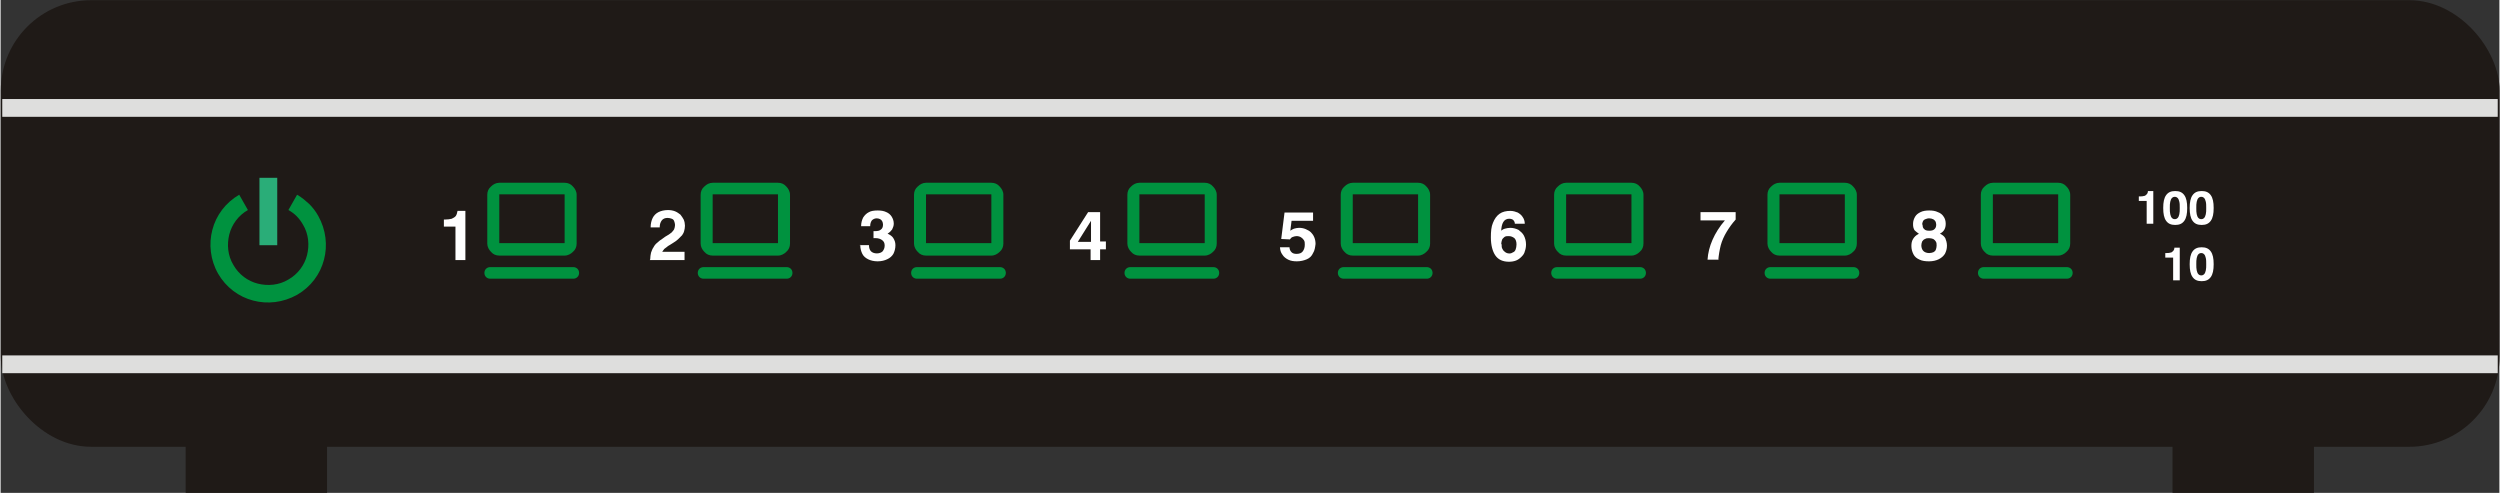 <?xml version="1.0" encoding="UTF-8"?>
<!DOCTYPE svg PUBLIC "-//W3C//DTD SVG 1.1//EN" "http://www.w3.org/Graphics/SVG/1.1/DTD/svg11.dtd">
<!-- Creator: CorelDRAW -->
<svg xmlns="http://www.w3.org/2000/svg" xmlns:xlink="http://www.w3.org/1999/xlink" xmlns:svg="http://www.w3.org/2000/svg" xmlns:dc="http://purl.org/dc/elements/1.1/" xmlns:cc="http://web.resource.org/cc/" xmlns:rdf="http://www.w3.org/1999/02/22-rdf-syntax-ns#" xml:space="preserve" width="5.909in" height="1.165in" style="shape-rendering:geometricPrecision; text-rendering:geometricPrecision; image-rendering:optimizeQuality; fill-rule:evenodd; clip-rule:evenodd" viewBox="0 0 6.043 1.192">
 <rect x="0" y="0" width="6.043" height="1.192" fill="#333333" stroke="none"/>
 <defs>
  <style type="text/css">
   <![CDATA[
    .str0 {stroke:#1F1A17;stroke-width:0.007}
    .str1 {stroke:#DEDEDD;stroke-width:0.043}
    .fil2 {fill:none}
    .fil5 {fill:#00923F}
    .fil0 {fill:#1F1A17}
    .fil3 {fill:#00923F;fill-rule:nonzero}
    .fil4 {fill:#2AAD78;fill-rule:nonzero}
    .fil1 {fill:white;fill-rule:nonzero}
   ]]>
  </style>
 </defs>
 <g id="Layer_x0020_1">
  <rect class="fil0 str0" x="0.004" y="0.004" width="6.036" height="1.073" rx="0.215" ry="0.215"/>
  <path class="fil1" d="M1.1 0.629l0.024 0 0 -0.119 -0.019 0c-0.001,0.005 -0.002,0.009 -0.004,0.012 -0.002,0.003 -0.006,0.005 -0.01,0.007 -0.004,0.001 -0.01,0.002 -0.017,0.002l-0.002 0 0 0.017 0.028 0 0 0.081z"/>
  <path id="1" class="fil1" d="M1.57 0.629l0.084 0 0 -0.02 -0.054 0c0.001,-0.002 0.003,-0.004 0.005,-0.007 0.002,-0.002 0.006,-0.004 0.009,-0.007 0.004,-0.002 0.008,-0.005 0.013,-0.008 0.005,-0.003 0.009,-0.006 0.012,-0.009 0.003,-0.003 0.006,-0.006 0.009,-0.009 0.002,-0.003 0.004,-0.006 0.005,-0.01 0.001,-0.004 0.002,-0.008 0.002,-0.013 -2.81846e-005,-0.005 -0.001,-0.01 -0.003,-0.015 -0.002,-0.004 -0.005,-0.008 -0.008,-0.012 -0.004,-0.003 -0.008,-0.006 -0.013,-0.008 -0.005,-0.002 -0.011,-0.003 -0.017,-0.003 -0.009,2.81846e-005 -0.017,0.002 -0.023,0.005 -0.006,0.003 -0.011,0.008 -0.014,0.014 -0.003,0.006 -0.005,0.014 -0.005,0.023l0.022 0 0 -0.001c5.63693e-005,-0.007 0.002,-0.012 0.005,-0.016 0.003,-0.004 0.008,-0.006 0.014,-0.006 0.004,0 0.007,0.001 0.01,0.002 0.003,0.001 0.005,0.003 0.006,0.006 0.001,0.003 0.002,0.006 0.002,0.009 -2.81846e-005,0.004 -0.001,0.007 -0.002,0.01 -0.001,0.003 -0.004,0.005 -0.006,0.008 -0.003,0.002 -0.006,0.005 -0.01,0.007 -0.004,0.002 -0.008,0.005 -0.012,0.008 -0.005,0.003 -0.01,0.007 -0.013,0.01 -0.004,0.003 -0.007,0.007 -0.009,0.011 -0.003,0.004 -0.004,0.008 -0.006,0.013 -0.001,0.005 -0.002,0.01 -0.002,0.016z"/>
  <path id="12" class="fil1" d="M2.079 0.592l0 0.001c2.81846e-005,0.008 0.002,0.015 0.005,0.021 0.003,0.006 0.008,0.01 0.014,0.013 0.006,0.003 0.014,0.005 0.023,0.005 0.009,-5.63693e-005 0.017,-0.002 0.023,-0.005 0.007,-0.003 0.012,-0.008 0.015,-0.013 0.003,-0.006 0.005,-0.013 0.005,-0.021 0,-0.007 -0.002,-0.012 -0.005,-0.017 -0.003,-0.005 -0.008,-0.008 -0.014,-0.011 0.005,-0.003 0.008,-0.006 0.011,-0.01 0.002,-0.004 0.004,-0.009 0.004,-0.014 -2.81846e-005,-0.007 -0.002,-0.012 -0.005,-0.017 -0.003,-0.005 -0.008,-0.009 -0.013,-0.011 -0.006,-0.003 -0.013,-0.004 -0.021,-0.004 -0.008,0 -0.016,0.001 -0.021,0.004 -0.006,0.003 -0.01,0.007 -0.014,0.013 -0.003,0.006 -0.005,0.013 -0.005,0.021l0.022 0 0 -0.001c2.81846e-005,-0.006 0.002,-0.01 0.004,-0.013 0.003,-0.003 0.007,-0.005 0.012,-0.005 0.003,0 0.006,0.001 0.008,0.002 0.002,0.001 0.004,0.003 0.005,0.005 0.001,0.002 0.002,0.005 0.002,0.008 2.81846e-005,0.006 -0.002,0.01 -0.005,0.012 -0.003,0.003 -0.008,0.004 -0.015,0.004l-0.003 0 0 0.017c0.001,0 0.001,-2.81846e-005 0.002,-8.45539e-005 0.001,-5.63693e-005 0.001,-8.45539e-005 0.002,-8.45539e-005 0.008,0 0.013,0.002 0.017,0.005 0.004,0.003 0.006,0.007 0.006,0.013 -3.2211e-005,0.006 -0.002,0.01 -0.005,0.014 -0.003,0.003 -0.008,0.005 -0.014,0.005 -0.006,0 -0.011,-0.002 -0.014,-0.005 -0.003,-0.003 -0.005,-0.008 -0.005,-0.015l-0.023 0z"/>
  <path id="123" class="fil1" d="M2.636 0.629l0.023 0 0 -0.026 0.014 0 0 -0.019 -0.014 0 0 -0.071 -0.029 0 -0.044 0.069 0 0.021 0.05 0 0 0.026zm0.001 -0.044l-0.032 0 0.032 -0.051 0 0.051z"/>
  <path id="1234" class="fil1" d="M3.094 0.597c0,0.007 0.002,0.014 0.006,0.019 0.003,0.005 0.008,0.009 0.014,0.012 0.006,0.003 0.013,0.004 0.021,0.004 0.009,-5.63693e-005 0.017,-0.002 0.024,-0.005 0.007,-0.003 0.012,-0.008 0.015,-0.015 0.004,-0.006 0.005,-0.014 0.006,-0.022 -2.81846e-005,-0.006 -0.001,-0.011 -0.003,-0.016 -0.002,-0.005 -0.005,-0.009 -0.008,-0.012 -0.003,-0.003 -0.008,-0.006 -0.013,-0.008 -0.005,-0.002 -0.01,-0.003 -0.016,-0.003 -0.004,0 -0.008,0.001 -0.012,0.002 -0.003,0.001 -0.006,0.003 -0.009,0.005l0.003 -0.024 0.052 0 0 -0.02 -0.069 0 -0.008 0.064 0.021 0.001c0.002,-0.003 0.004,-0.005 0.007,-0.006 0.003,-0.001 0.006,-0.002 0.009,-0.002 0.004,2.81846e-005 0.008,0.001 0.011,0.003 0.003,0.002 0.005,0.004 0.007,0.007 0.002,0.003 0.002,0.007 0.002,0.011 -3.2211e-005,0.007 -0.002,0.012 -0.005,0.016 -0.003,0.004 -0.008,0.006 -0.015,0.006 -0.005,-2.81846e-005 -0.009,-0.001 -0.012,-0.004 -0.003,-0.003 -0.005,-0.007 -0.005,-0.012l-0.023 0z"/>
  <path id="12345" class="fil1" d="M3.629 0.56c0,-0.01 0.002,-0.018 0.005,-0.023 0.003,-0.005 0.008,-0.008 0.014,-0.008 0.004,0 0.008,0.001 0.01,0.003 0.002,0.002 0.004,0.005 0.004,0.009l0.024 0c-0,-0.006 -0.002,-0.012 -0.005,-0.016 -0.003,-0.005 -0.007,-0.008 -0.012,-0.011 -0.005,-0.002 -0.011,-0.004 -0.018,-0.004 -0.01,2.81846e-005 -0.019,0.002 -0.026,0.007 -0.007,0.005 -0.012,0.012 -0.016,0.022 -0.004,0.009 -0.005,0.021 -0.005,0.035 2.81846e-005,0.019 0.004,0.034 0.011,0.044 0.007,0.01 0.018,0.015 0.033,0.015 0.006,-2.81846e-005 0.012,-0.001 0.017,-0.003 0.005,-0.002 0.009,-0.005 0.013,-0.009 0.004,-0.004 0.007,-0.008 0.008,-0.013 0.002,-0.005 0.003,-0.011 0.003,-0.017 -2.81846e-005,-0.008 -0.002,-0.015 -0.005,-0.021 -0.003,-0.006 -0.008,-0.01 -0.013,-0.014 -0.006,-0.003 -0.013,-0.005 -0.02,-0.005 -0.005,0 -0.009,0.001 -0.013,0.002 -0.004,0.001 -0.007,0.003 -0.01,0.006zm0 0.031c0,-0.004 0.001,-0.008 0.002,-0.011 0.001,-0.003 0.004,-0.005 0.006,-0.007 0.003,-0.002 0.006,-0.002 0.01,-0.002 0.006,2.81846e-005 0.01,0.002 0.014,0.005 0.003,0.003 0.005,0.008 0.005,0.015 0,0.005 -0.001,0.009 -0.002,0.012 -0.001,0.003 -0.003,0.006 -0.006,0.007 -0.003,0.002 -0.006,0.003 -0.009,0.003 -0.004,-2.81846e-005 -0.007,-0.001 -0.01,-0.003 -0.003,-0.002 -0.005,-0.004 -0.007,-0.008 -0.002,-0.003 -0.002,-0.007 -0.002,-0.012z"/>
  <path id="123456" class="fil1" d="M4.154 0.629c0.001,-0.012 0.003,-0.024 0.006,-0.036 0.003,-0.011 0.008,-0.022 0.014,-0.032 0.006,-0.01 0.013,-0.02 0.022,-0.03l0 -0.018 -0.085 0 0 0.02 0.059 0c-0.013,0.015 -0.023,0.031 -0.03,0.047 -0.007,0.016 -0.011,0.032 -0.012,0.048l0.025 0z"/>
  <path id="1234567" class="fil1" d="M4.638 0.566c-0.006,0.003 -0.01,0.007 -0.013,0.012 -0.003,0.005 -0.004,0.01 -0.004,0.017 2.81846e-005,0.008 0.002,0.014 0.005,0.02 0.003,0.006 0.008,0.01 0.015,0.013 0.006,0.003 0.014,0.004 0.023,0.004 0.009,-2.81846e-005 0.017,-0.002 0.023,-0.005 0.006,-0.003 0.011,-0.007 0.015,-0.013 0.003,-0.006 0.005,-0.012 0.005,-0.02 -2.81846e-005,-0.007 -0.002,-0.013 -0.004,-0.018 -0.003,-0.005 -0.007,-0.008 -0.013,-0.011 0.01,-0.005 0.014,-0.013 0.014,-0.024 -2.81846e-005,-0.007 -0.002,-0.013 -0.005,-0.017 -0.003,-0.005 -0.008,-0.009 -0.014,-0.011 -0.006,-0.003 -0.013,-0.004 -0.021,-0.004 -0.008,2.81846e-005 -0.015,0.001 -0.021,0.004 -0.006,0.003 -0.01,0.006 -0.013,0.011 -0.003,0.005 -0.005,0.011 -0.005,0.017 0,0.004 0,0.007 0.001,0.01 0.001,0.003 0.002,0.006 0.005,0.008 0.002,0.002 0.005,0.004 0.008,0.006zm0.009 -0.023c0,-0.003 0.001,-0.005 0.002,-0.008 0.001,-0.002 0.003,-0.004 0.006,-0.005 0.003,-0.001 0.005,-0.002 0.009,-0.002 0.004,0 0.007,0.001 0.009,0.002 0.003,0.001 0.004,0.003 0.006,0.005 0.001,0.002 0.002,0.005 0.002,0.008 -2.81846e-005,0.005 -0.001,0.008 -0.004,0.011 -0.003,0.003 -0.007,0.004 -0.013,0.004 -0.005,-2.81846e-005 -0.01,-0.001 -0.012,-0.004 -0.003,-0.002 -0.004,-0.006 -0.004,-0.011zm-0.002 0.051c2.81846e-005,-0.004 0.001,-0.007 0.002,-0.01 0.002,-0.003 0.004,-0.005 0.007,-0.006 0.003,-0.002 0.006,-0.002 0.01,-0.002 0.004,2.81846e-005 0.007,0.001 0.01,0.002 0.003,0.002 0.005,0.004 0.006,0.006 0.002,0.003 0.002,0.006 0.002,0.01 0,0.004 -0.001,0.007 -0.002,0.01 -0.001,0.003 -0.004,0.005 -0.006,0.006 -0.003,0.001 -0.006,0.002 -0.01,0.002 -0.006,-2.81846e-005 -0.011,-0.002 -0.014,-0.005 -0.003,-0.003 -0.005,-0.008 -0.005,-0.014z"/>
  <path class="fil1" d="M5.19 0.541l0.016 0 0 -0.079 -0.013 0c-0,0.003 -0.001,0.006 -0.003,0.008 -0.002,0.002 -0.004,0.004 -0.007,0.004 -0.003,0.001 -0.007,0.001 -0.011,0.001l-0.001 0 0 0.011 0.019 0 0 0.054z"/>
  <path id="1" class="fil1" d="M5.23 0.503c0,0.014 0.002,0.024 0.007,0.031 0.005,0.007 0.012,0.01 0.022,0.01 0.01,0 0.017,-0.003 0.022,-0.01 0.005,-0.007 0.007,-0.017 0.007,-0.031 0,-0.014 -0.002,-0.024 -0.007,-0.031 -0.005,-0.007 -0.012,-0.01 -0.022,-0.01 -0.01,0 -0.017,0.003 -0.022,0.01 -0.005,0.007 -0.007,0.017 -0.007,0.031zm0.016 0c-2.01319e-005,-0.006 0,-0.011 0.001,-0.015 0.001,-0.004 0.002,-0.007 0.004,-0.009 0.002,-0.002 0.004,-0.003 0.007,-0.003 0.003,0 0.005,0.001 0.007,0.003 0.002,0.002 0.003,0.005 0.004,0.009 0.001,0.004 0.001,0.009 0.001,0.015 2.01319e-005,0.006 -0,0.011 -0.001,0.015 -0.001,0.004 -0.002,0.007 -0.004,0.009 -0.002,0.002 -0.004,0.003 -0.007,0.003 -0.003,0 -0.005,-0.001 -0.007,-0.003 -0.002,-0.002 -0.003,-0.005 -0.004,-0.009 -0.001,-0.004 -0.001,-0.009 -0.001,-0.015z"/>
  <path id="12" class="fil1" d="M5.294 0.503c0,0.014 0.002,0.024 0.007,0.031 0.005,0.007 0.012,0.01 0.022,0.01 0.01,0 0.017,-0.003 0.022,-0.01 0.005,-0.007 0.007,-0.017 0.007,-0.031 0,-0.014 -0.002,-0.024 -0.007,-0.031 -0.005,-0.007 -0.012,-0.01 -0.022,-0.01 -0.01,0 -0.017,0.003 -0.022,0.01 -0.005,0.007 -0.007,0.017 -0.007,0.031zm0.016 0c-2.01319e-005,-0.006 0,-0.011 0.001,-0.015 0.001,-0.004 0.002,-0.007 0.004,-0.009 0.002,-0.002 0.004,-0.003 0.007,-0.003 0.003,0 0.005,0.001 0.007,0.003 0.002,0.002 0.003,0.005 0.004,0.009 0.001,0.004 0.001,0.009 0.001,0.015 2.01319e-005,0.006 -0,0.011 -0.001,0.015 -0.001,0.004 -0.002,0.007 -0.004,0.009 -0.002,0.002 -0.004,0.003 -0.007,0.003 -0.003,0 -0.005,-0.001 -0.007,-0.003 -0.002,-0.002 -0.003,-0.005 -0.004,-0.009 -0.001,-0.004 -0.001,-0.009 -0.001,-0.015z"/>
  <path id="123" class="fil1" d="M5.254 0.678l0.016 0 0 -0.079 -0.013 0c-0,0.003 -0.001,0.006 -0.003,0.008 -0.002,0.002 -0.004,0.004 -0.007,0.004 -0.003,0.001 -0.007,0.001 -0.011,0.001l-0.001 0 0 0.011 0.019 0 0 0.054z"/>
  <path id="1234" class="fil1" d="M5.294 0.639c0,0.014 0.002,0.024 0.007,0.031 0.005,0.007 0.012,0.01 0.022,0.01 0.01,0 0.017,-0.003 0.022,-0.01 0.005,-0.007 0.007,-0.017 0.007,-0.031 0,-0.014 -0.002,-0.024 -0.007,-0.031 -0.005,-0.007 -0.012,-0.01 -0.022,-0.01 -0.01,0 -0.017,0.003 -0.022,0.01 -0.005,0.007 -0.007,0.017 -0.007,0.031zm0.016 0c-2.01319e-005,-0.006 0,-0.011 0.001,-0.015 0.001,-0.004 0.002,-0.007 0.004,-0.009 0.002,-0.002 0.004,-0.003 0.007,-0.003 0.003,0 0.005,0.001 0.007,0.003 0.002,0.002 0.003,0.005 0.004,0.009 0.001,0.004 0.001,0.009 0.001,0.015 2.01319e-005,0.006 -0,0.011 -0.001,0.015 -0.001,0.004 -0.002,0.007 -0.004,0.009 -0.002,0.002 -0.004,0.003 -0.007,0.003 -0.003,0 -0.005,-0.001 -0.007,-0.003 -0.002,-0.002 -0.003,-0.005 -0.004,-0.009 -0.001,-0.004 -0.001,-0.009 -0.001,-0.015z"/>
  <line class="fil2 str1" x1="0.004" y1="0.261" x2="6.039" y2="0.261"/>
  <line class="fil2 str1" x1="0.004" y1="0.881" x2="6.039" y2="0.881"/>
  <g id="_75458768">
   <path id="_75455216" class="fil2" d="M0.707 0.49c0.018,0.01 0.033,0.025 0.043,0.043 0.033,0.057 0.013,0.129 -0.043,0.162 -0.057,0.033 -0.129,0.013 -0.162,-0.043 -0.033,-0.057 -0.013,-0.129 0.043,-0.162"/>
   <path id="_75462344" class="fil3" d="M0.717 0.471c0.011,0.006 0.02,0.014 0.029,0.022l4.02638e-005 -4.02638e-005c0.008,0.008 0.016,0.018 0.022,0.029l3.62374e-005 -2.01319e-005c0.019,0.034 0.023,0.072 0.014,0.106 -0.009,0.035 -0.032,0.066 -0.065,0.085l-8.05276e-006 4.02638e-006c-0.034,0.019 -0.072,0.023 -0.106,0.014 -0.035,-0.009 -0.066,-0.032 -0.085,-0.065 -0.019,-0.033 -0.023,-0.072 -0.014,-0.106 0.009,-0.035 0.032,-0.066 0.065,-0.085l0.021 0.037c-0.023,0.013 -0.039,0.035 -0.045,0.059 -0.006,0.024 -0.004,0.051 0.01,0.074 0.013,0.023 0.035,0.039 0.059,0.045 0.024,0.006 0.051,0.004 0.074,-0.01l8.05276e-006 -4.02638e-006c0.023,-0.013 0.039,-0.035 0.045,-0.059 0.006,-0.024 0.004,-0.051 -0.01,-0.074l-4.83165e-005 -0c-0.004,-0.007 -0.009,-0.014 -0.015,-0.02l0 -8.05276e-005c-0.006,-0.006 -0.013,-0.011 -0.02,-0.015l0.021 -0.037z"/>
   <polygon id="_75457160" class="fil4" points="0.669,0.43 0.669,0.593 0.626,0.593 0.626,0.43 "/>
  </g>
  <path class="fil3" d="M1.184 0.674c-0.008,0 -0.014,-0.006 -0.014,-0.014 0,-0.008 0.006,-0.014 0.014,-0.014l0.201 0c0.008,0 0.014,0.006 0.014,0.014 0,0.008 -0.006,0.014 -0.014,0.014l-0.201 0zm0.022 -0.232l0.158 0c0.008,0 0.015,0.003 0.02,0.009l5.23429e-005 5.23429e-005c0.005,0.005 0.009,0.012 0.009,0.02l0 0.118c0,0.008 -0.003,0.015 -0.009,0.02l-5.23429e-005 5.23429e-005c-0.005,0.005 -0.012,0.009 -0.02,0.009l-0.158 0c-0.008,0 -0.015,-0.003 -0.02,-0.009l-5.23429e-005 -5.23429e-005c-0.005,-0.005 -0.009,-0.012 -0.009,-0.02l0 -0.118c0,-0.008 0.003,-0.015 0.009,-0.02l5.23429e-005 -5.23429e-005c0.005,-0.005 0.012,-0.009 0.02,-0.009zm0.158 0.028l-0.158 0c-0,0 -0,6.03957e-005 -0,0 -0,0 -0,0 -0,0l0 0.118c0,0 6.4422e-005,0 0,0 0,9.66331e-005 0,0 0,0l0.158 0c0,0 0,-6.03957e-005 0,-0 0,-0 0,-0 0,-0l0 -0.118c0,-0 -6.84484e-005,-0 -0,-0 -0,-9.66331e-005 -0,-0 -0,-0z"/>
  <g id="_161636880">
   <path id="_75453920" class="fil5" d="M1.7 0.674c-0.008,0 -0.014,-0.006 -0.014,-0.014 0,-0.008 0.006,-0.014 0.014,-0.014 0.067,0 0.134,0 0.201,0 0.008,0 0.014,0.006 0.014,0.014 0,0.008 -0.006,0.014 -0.014,0.014 -0.067,0 -0.134,0 -0.201,0zm0.022 -0.232c0.053,0 0.105,0 0.158,0 0.008,0 0.015,0.003 0.02,0.009 2.01319e-005,2.01319e-005 3.62374e-005,3.62374e-005 5.23429e-005,5.23429e-005 0.005,0.005 0.009,0.012 0.009,0.02 0,0.039 0,0.079 0,0.118 0,0.008 -0.003,0.015 -0.009,0.02 -1.61055e-005,2.01319e-005 -3.2211e-005,3.62374e-005 -5.23429e-005,5.23429e-005 -0.005,0.005 -0.012,0.009 -0.02,0.009 -0.053,0 -0.105,0 -0.158,0 -0.008,0 -0.015,-0.003 -0.02,-0.009 -1.61055e-005,-1.61055e-005 -3.2211e-005,-3.2211e-005 -5.23429e-005,-5.23429e-005 -0.005,-0.005 -0.009,-0.012 -0.009,-0.02 0,-0.039 0,-0.079 0,-0.118 0,-0.008 0.003,-0.015 0.009,-0.02 2.01319e-005,-1.61055e-005 3.62374e-005,-3.2211e-005 5.23429e-005,-5.23429e-005 0.005,-0.005 0.012,-0.009 0.02,-0.009zm0.158 0.028c-0.053,0 -0.105,0 -0.158,0 -0,0 -0,6.03957e-005 -0,0 -0,0 -0,0 -0,0 0,0.039 0,0.079 0,0.118 0,0 6.4422e-005,0 0,0 0,9.66331e-005 0,0 0,0 0.053,0 0.105,0 0.158,0 0,0 0,-6.03957e-005 0,-0 0,-0 0,-0 0,-0 0,-0.039 0,-0.079 0,-0.118 0,-0 -6.84484e-005,-0 -0,-0 -0,-9.66331e-005 -0,-0 -0,-0z"/>
   <path id="_75454952" class="fil5" d="M2.216 0.674c-0.008,0 -0.014,-0.006 -0.014,-0.014 0,-0.008 0.006,-0.014 0.014,-0.014 0.067,0 0.134,0 0.201,0 0.008,0 0.014,0.006 0.014,0.014 0,0.008 -0.006,0.014 -0.014,0.014 -0.067,0 -0.134,0 -0.201,0zm0.022 -0.232c0.053,0 0.105,0 0.158,0 0.008,0 0.015,0.003 0.02,0.009 2.01319e-005,2.01319e-005 3.62374e-005,3.62374e-005 5.23429e-005,5.23429e-005 0.005,0.005 0.009,0.012 0.009,0.02 0,0.039 0,0.079 0,0.118 0,0.008 -0.003,0.015 -0.009,0.02 -1.61055e-005,2.01319e-005 -3.2211e-005,3.62374e-005 -5.23429e-005,5.23429e-005 -0.005,0.005 -0.012,0.009 -0.02,0.009 -0.053,0 -0.105,0 -0.158,0 -0.008,0 -0.015,-0.003 -0.02,-0.009 -1.61055e-005,-1.61055e-005 -3.2211e-005,-3.2211e-005 -5.23429e-005,-5.23429e-005 -0.005,-0.005 -0.009,-0.012 -0.009,-0.02 0,-0.039 0,-0.079 0,-0.118 0,-0.008 0.003,-0.015 0.009,-0.02 2.01319e-005,-1.61055e-005 3.62374e-005,-3.2211e-005 5.23429e-005,-5.23429e-005 0.005,-0.005 0.012,-0.009 0.02,-0.009zm0.158 0.028c-0.053,0 -0.105,0 -0.158,0 -0,0 -0,6.03957e-005 -0,0 -0,0 -0,0 -0,0 0,0.039 0,0.079 0,0.118 0,0 6.4422e-005,0 0,0 0,9.66331e-005 0,0 0,0 0.053,0 0.105,0 0.158,0 0,0 0,-6.03957e-005 0,-0 0,-0 0,-0 0,-0 0,-0.039 0,-0.079 0,-0.118 0,-0 -6.84484e-005,-0 -0,-0 -0,-9.66331e-005 -0,-0 -0,-0z"/>
   <path id="_75454208" class="fil5" d="M2.732 0.674c-0.008,0 -0.014,-0.006 -0.014,-0.014 0,-0.008 0.006,-0.014 0.014,-0.014 0.067,0 0.134,0 0.201,0 0.008,0 0.014,0.006 0.014,0.014 0,0.008 -0.006,0.014 -0.014,0.014 -0.067,0 -0.134,0 -0.201,0zm0.022 -0.232c0.053,0 0.105,0 0.158,0 0.008,0 0.015,0.003 0.02,0.009 2.01319e-005,2.01319e-005 3.62374e-005,3.62374e-005 5.23429e-005,5.23429e-005 0.005,0.005 0.009,0.012 0.009,0.02 0,0.039 0,0.079 0,0.118 0,0.008 -0.003,0.015 -0.009,0.02 -1.61055e-005,2.01319e-005 -3.2211e-005,3.62374e-005 -5.23429e-005,5.23429e-005 -0.005,0.005 -0.012,0.009 -0.02,0.009 -0.053,0 -0.105,0 -0.158,0 -0.008,0 -0.015,-0.003 -0.02,-0.009 -1.61055e-005,-1.61055e-005 -3.2211e-005,-3.2211e-005 -5.23429e-005,-5.23429e-005 -0.005,-0.005 -0.009,-0.012 -0.009,-0.02 0,-0.039 0,-0.079 0,-0.118 0,-0.008 0.003,-0.015 0.009,-0.02 2.01319e-005,-1.61055e-005 3.62374e-005,-3.2211e-005 5.23429e-005,-5.23429e-005 0.005,-0.005 0.012,-0.009 0.02,-0.009zm0.158 0.028c-0.053,0 -0.105,0 -0.158,0 -0,0 -0,6.03957e-005 -0,0 -0,0 -0,0 -0,0 0,0.039 0,0.079 0,0.118 0,0 6.4422e-005,0 0,0 0,9.66331e-005 0,0 0,0 0.053,0 0.105,0 0.158,0 0,0 0,-6.03957e-005 0,-0 0,-0 0,-0 0,-0 0,-0.039 0,-0.079 0,-0.118 0,-0 -6.84484e-005,-0 -0,-0 -0,-9.66331e-005 -0,-0 -0,-0z"/>
   <path id="_161627112" class="fil5" d="M3.248 0.674c-0.008,0 -0.014,-0.006 -0.014,-0.014 0,-0.008 0.006,-0.014 0.014,-0.014 0.067,0 0.134,0 0.201,0 0.008,0 0.014,0.006 0.014,0.014 0,0.008 -0.006,0.014 -0.014,0.014 -0.067,0 -0.134,0 -0.201,0zm0.022 -0.232c0.053,0 0.105,0 0.158,0 0.008,0 0.015,0.003 0.02,0.009 1.61055e-005,2.01319e-005 3.2211e-005,3.62374e-005 5.23429e-005,5.23429e-005 0.005,0.005 0.009,0.012 0.009,0.02 0,0.039 0,0.079 0,0.118 0,0.008 -0.003,0.015 -0.009,0.02 -2.01319e-005,2.01319e-005 -3.62374e-005,3.62374e-005 -5.23429e-005,5.23429e-005 -0.005,0.005 -0.012,0.009 -0.02,0.009 -0.053,0 -0.105,0 -0.158,0 -0.008,0 -0.015,-0.003 -0.02,-0.009 -2.01319e-005,-1.61055e-005 -3.62374e-005,-3.2211e-005 -5.23429e-005,-5.23429e-005 -0.005,-0.005 -0.009,-0.012 -0.009,-0.02 0,-0.039 0,-0.079 0,-0.118 0,-0.008 0.003,-0.015 0.009,-0.02 1.61055e-005,-1.61055e-005 3.2211e-005,-3.2211e-005 5.23429e-005,-5.23429e-005 0.005,-0.005 0.012,-0.009 0.02,-0.009zm0.158 0.028c-0.053,0 -0.105,0 -0.158,0 -0,0 -0,6.03957e-005 -0,0 -0,0 -0,0 -0,0 0,0.039 0,0.079 0,0.118 0,0 6.4422e-005,0 0,0 0,9.66331e-005 0,0 0,0 0.053,0 0.105,0 0.158,0 0,0 0,-6.03957e-005 0,-0 0,-0 0,-0 0,-0 0,-0.039 0,-0.079 0,-0.118 0,-0 -6.84484e-005,-0 -0,-0 -0,-9.66331e-005 -0,-0 -0,-0z"/>
   <path id="_161630856" class="fil5" d="M3.764 0.674c-0.008,0 -0.014,-0.006 -0.014,-0.014 0,-0.008 0.006,-0.014 0.014,-0.014 0.067,0 0.134,0 0.201,0 0.008,0 0.014,0.006 0.014,0.014 0,0.008 -0.006,0.014 -0.014,0.014 -0.067,0 -0.134,0 -0.201,0zm0.022 -0.232c0.053,0 0.105,0 0.158,0 0.008,0 0.015,0.003 0.02,0.009 1.61055e-005,2.01319e-005 3.2211e-005,3.62374e-005 5.23429e-005,5.23429e-005 0.005,0.005 0.009,0.012 0.009,0.02 0,0.039 0,0.079 0,0.118 0,0.008 -0.003,0.015 -0.009,0.02 -2.01319e-005,2.01319e-005 -3.62374e-005,3.62374e-005 -5.23429e-005,5.23429e-005 -0.005,0.005 -0.012,0.009 -0.02,0.009 -0.053,0 -0.105,0 -0.158,0 -0.008,0 -0.015,-0.003 -0.02,-0.009 -2.01319e-005,-1.61055e-005 -3.62374e-005,-3.2211e-005 -5.23429e-005,-5.23429e-005 -0.005,-0.005 -0.009,-0.012 -0.009,-0.02 0,-0.039 0,-0.079 0,-0.118 0,-0.008 0.003,-0.015 0.009,-0.02 1.61055e-005,-1.61055e-005 3.2211e-005,-3.2211e-005 5.23429e-005,-5.23429e-005 0.005,-0.005 0.012,-0.009 0.02,-0.009zm0.158 0.028c-0.053,0 -0.105,0 -0.158,0 -0,0 -0,6.03957e-005 -0,0 -0,0 -0,0 -0,0 0,0.039 0,0.079 0,0.118 0,0 6.4422e-005,0 0,0 0,9.66331e-005 0,0 0,0 0.053,0 0.105,0 0.158,0 0,0 0,-6.03957e-005 0,-0 0,-0 0,-0 0,-0 0,-0.039 0,-0.079 0,-0.118 0,-0 -6.84484e-005,-0 -0,-0 -0,-9.66331e-005 -0,-0 -0,-0z"/>
   <path id="_161630736" class="fil5" d="M4.28 0.674c-0.008,0 -0.014,-0.006 -0.014,-0.014 0,-0.008 0.006,-0.014 0.014,-0.014 0.067,0 0.134,0 0.201,0 0.008,0 0.014,0.006 0.014,0.014 0,0.008 -0.006,0.014 -0.014,0.014 -0.067,0 -0.134,0 -0.201,0zm0.022 -0.232c0.053,0 0.105,0 0.158,0 0.008,0 0.015,0.003 0.02,0.009 1.61055e-005,2.01319e-005 3.2211e-005,3.62374e-005 5.23429e-005,5.23429e-005 0.005,0.005 0.009,0.012 0.009,0.02 0,0.039 0,0.079 0,0.118 0,0.008 -0.003,0.015 -0.009,0.02 -2.01319e-005,2.01319e-005 -3.62374e-005,3.62374e-005 -5.23429e-005,5.23429e-005 -0.005,0.005 -0.012,0.009 -0.02,0.009 -0.053,0 -0.105,0 -0.158,0 -0.008,0 -0.015,-0.003 -0.02,-0.009 -2.01319e-005,-1.61055e-005 -3.62374e-005,-3.2211e-005 -5.23429e-005,-5.23429e-005 -0.005,-0.005 -0.009,-0.012 -0.009,-0.02 0,-0.039 0,-0.079 0,-0.118 0,-0.008 0.003,-0.015 0.009,-0.02 1.61055e-005,-1.61055e-005 3.2211e-005,-3.2211e-005 5.23429e-005,-5.23429e-005 0.005,-0.005 0.012,-0.009 0.02,-0.009zm0.158 0.028c-0.053,0 -0.105,0 -0.158,0 -0,0 -0,6.03957e-005 -0,0 -0,0 -0,0 -0,0 0,0.039 0,0.079 0,0.118 0,0 6.4422e-005,0 0,0 0,9.66331e-005 0,0 0,0 0.053,0 0.105,0 0.158,0 0,0 0,-6.03957e-005 0,-0 0,-0 0,-0 0,-0 0,-0.039 0,-0.079 0,-0.118 0,-0 -6.84484e-005,-0 -0,-0 -0,-9.66331e-005 -0,-0 -0,-0z"/>
  </g>
  <path class="fil3" d="M4.796 0.674c-0.008,0 -0.014,-0.006 -0.014,-0.014 0,-0.008 0.006,-0.014 0.014,-0.014l0.201 0c0.008,0 0.014,0.006 0.014,0.014 0,0.008 -0.006,0.014 -0.014,0.014l-0.201 0zm0.022 -0.232l0.158 0c0.008,0 0.015,0.003 0.02,0.009l5.23429e-005 5.23429e-005c0.005,0.005 0.009,0.012 0.009,0.02l0 0.118c0,0.008 -0.003,0.015 -0.009,0.02l-5.23429e-005 5.23429e-005c-0.005,0.005 -0.012,0.009 -0.02,0.009l-0.158 0c-0.008,0 -0.015,-0.003 -0.02,-0.009l-5.23429e-005 -5.23429e-005c-0.005,-0.005 -0.009,-0.012 -0.009,-0.02l0 -0.118c0,-0.008 0.003,-0.015 0.009,-0.02l5.23429e-005 -5.23429e-005c0.005,-0.005 0.012,-0.009 0.02,-0.009zm0.158 0.028l-0.158 0c-0,0 -0,6.03957e-005 -0,0 -0,0 -0,0 -0,0l0 0.118c0,0 6.4422e-005,0 0,0 0,9.66331e-005 0,0 0,0l0.158 0c0,0 0,-6.03957e-005 0,-0 0,-0 0,-0 0,-0l0 -0.118c0,-0 -6.84484e-005,-0 -0,-0 -0,-9.66331e-005 -0,-0 -0,-0z"/>
  <rect class="fil0 str0" x="0.451" y="1.077" width="0.335" height="0.112"/>
  <rect class="fil0 str0" x="5.256" y="1.077" width="0.335" height="0.112"/>
 </g>
</svg>

